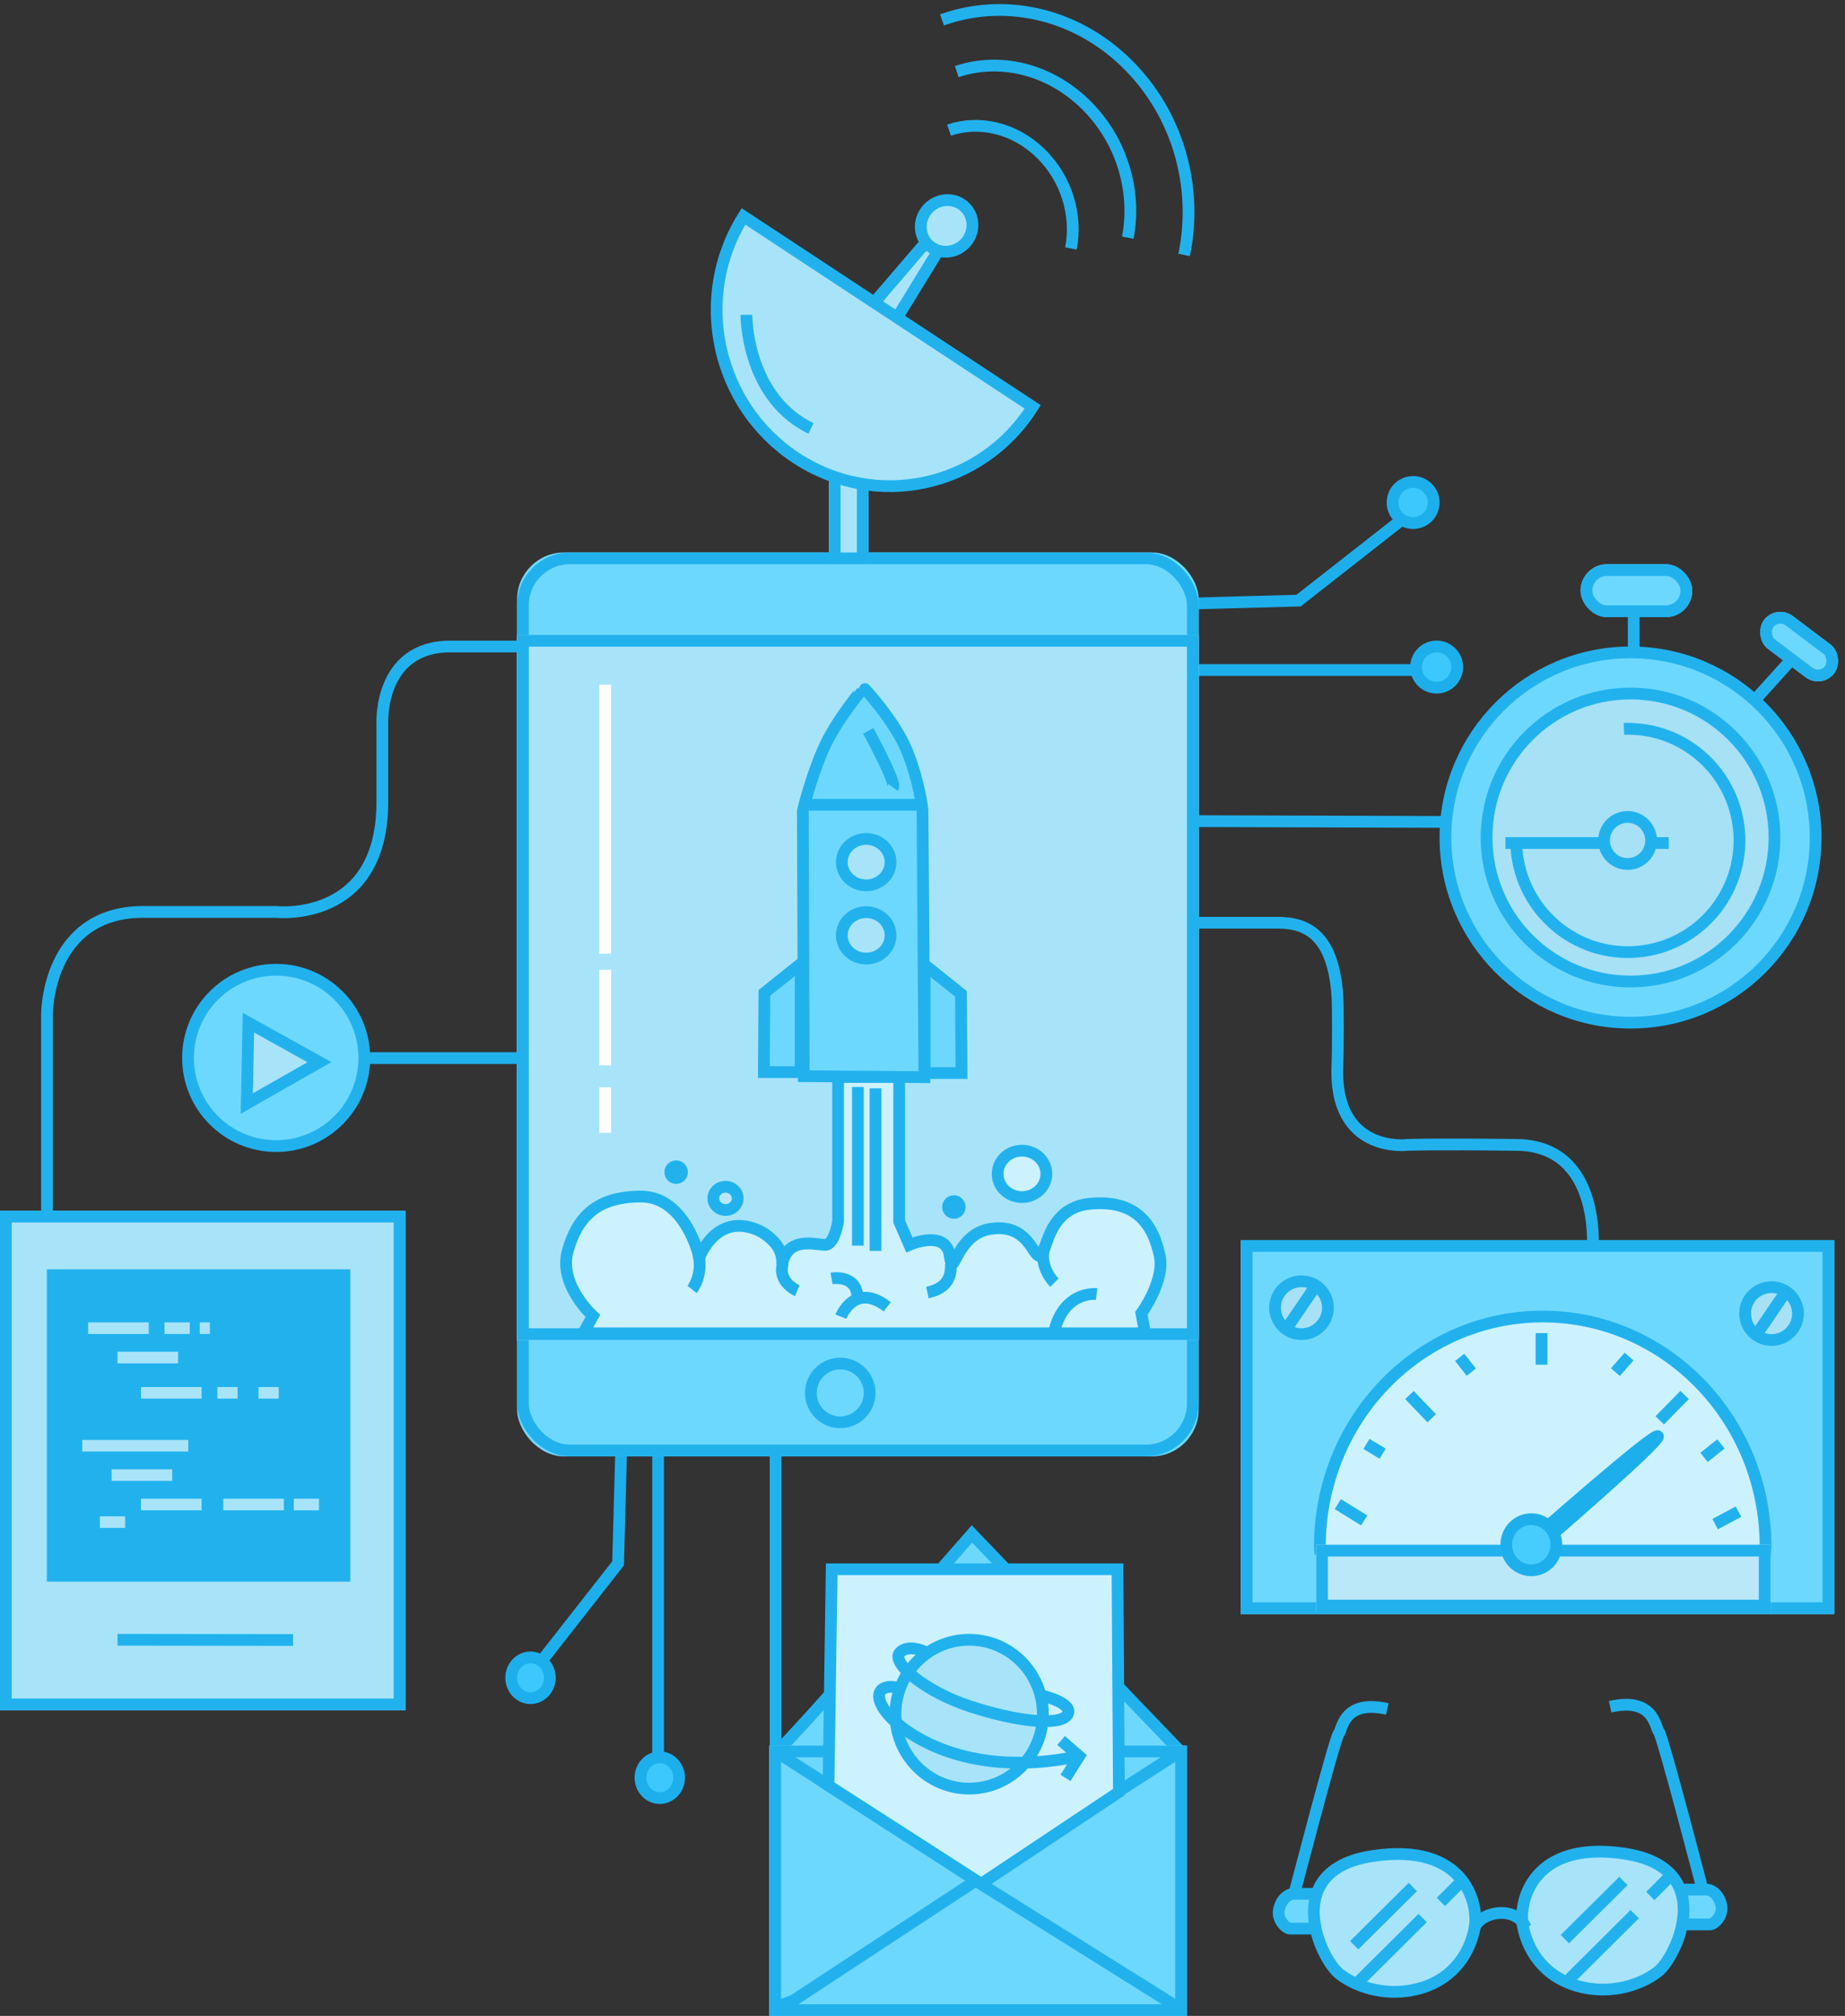 <svg width="314" height="343" viewBox="0 0 314 343" xmlns="http://www.w3.org/2000/svg" xmlns:xlink="http://www.w3.org/1999/xlink"><rect x="0" y="0" width="314" height="343" fill="#333333" stroke="none"/><title>process-super-fast</title><defs><path id="a" d="M0 214h69v85H0z"/><path id="b" d="M8 224h51.589v53.084H8z"/><path id="c" d="M211.173 219h101v63.632h-101z"/><rect id="d" x="88" y="102" width="116.004" height="153.797" rx="8"/><path id="e" d="M88 116.031h116.004V236H88z"/><path id="f" d="M0 38.831h77.328v11.355H0z"/><path id="g" d="M24.05 41.526h6.783v28.11H24.05z"/><path id="h" d="M.926 36H72v46H.926z"/><rect id="i" x="269" y="104" width="19" height="9" rx="4.5"/><rect id="j" x="298.696" y="114.52" width="15" height="7" rx="3.5"/></defs><g transform="translate(0 -8)" fill="none" fill-rule="evenodd"><use fill="#A8E4F9" xlink:href="#a"/><path stroke="#21B2EE" stroke-width="2" d="M1 215h67v83H1z"/><use fill="#21B2EE" xlink:href="#b"/><path stroke="#21B2EE" stroke-width="2" d="M9 225h49.589v51.084H9z"/><path fill="#A8E4F9" d="M20 238h10.308v1.969H20zM24 244h10.308v1.969H24zM37 244h3.436v1.969H37zM44 244h3.436v1.969H44zM15 233h10.308v1.969H15zM28 233h4.295v1.969H28zM34 233h1.718v1.969H34zM14 253h18.04v1.969H14zM19 258h10.308v1.969H19zM24 263h10.308v1.969H24zM17 266h4.295v1.969H17zM38 263h10.308v1.969H38zM50 263h4.295v1.969H50z"/><use fill="#6DD8FE" xlink:href="#c"/><path stroke="#21B2EE" stroke-width="2" d="M212.173 220h99v61.632h-99z"/><path stroke="#1DAFEC" stroke-width="2" d="M105.896 248l-.703 26L90 293.39"/><path d="M112 249v60.77" stroke="#1DAFEC" stroke-width="2" fill="#7C7C7C"/><path d="M112.287 313.933c-1.815 0-3.287-1.552-3.287-3.467 0-1.914 1.472-3.466 3.287-3.466s3.287 1.552 3.287 3.466c0 1.915-1.472 3.467-3.287 3.467M90.287 296.933c-1.815 0-3.287-1.552-3.287-3.467 0-1.914 1.472-3.466 3.287-3.466s3.287 1.552 3.287 3.466c0 1.915-1.472 3.467-3.287 3.467" stroke="#1DAFEC" stroke-width="2" fill="#3CC8FC"/><path stroke="#1DAFEC" stroke-width="2" d="M195 110.896l26-.703L240.39 95"/><path d="M247.057 122H198" stroke="#1DAFEC" stroke-width="2" fill="#7C7C7C"/><path d="M244.5 125a3.5 3.5 0 1 1 0-7 3.5 3.5 0 0 1 0 7M240.5 97a3.5 3.5 0 1 1 0-7 3.5 3.5 0 0 1 0 7" stroke="#1DAFEC" stroke-width="2" fill="#3CC8FC"/><use fill="#6DD8FE" xlink:href="#d"/><rect stroke="#21B2EE" stroke-width="2" x="89" y="103" width="114.004" height="151.797" rx="8"/><use fill="#A8E4F9" xlink:href="#e"/><path stroke="#21B2EE" stroke-width="2" d="M89 117.031h114.004V235H89z"/><path d="M224.737 272.406l75.665-.091s.074-.761.074-1.174c0-21.617-16.98-39.141-37.924-39.141s-37.923 17.524-37.923 39.14c0 .45.108 1.266.108 1.266z" stroke="#21B2EE" stroke-width="2" fill="#CCF2FF"/><g transform="translate(224 232)"><use fill="#BBE8F8" xlink:href="#f"/><path stroke="#21B2EE" stroke-width="2" d="M1 39.831h75.328v9.355H1z"/></g><path d="M282.16 252.377c.494.844-20.429 18.835-20.429 18.835l-1.102-1.103s21.037-18.575 21.531-17.732z" stroke="#1DAFEC" stroke-width="2" fill="#47CDFD"/><path d="M227.679 263.92l4.494 2.776M291.897 267.327l3.972-2.126M232.559 253.677l2.757 1.664M292.886 253.677l-2.875 2.295M239.88 245.355l.708.755 3.072 3.202M286.705 245.355l-4.238 4.308M248.42 238.952l1.985 2.51M277.253 238.808l-2.33 2.654M262.35 234.826v5.375" stroke="#21B2EE" stroke-width="2"/><path d="M260.61 275.18c2.354 0 4.262-1.948 4.262-4.35 0-2.401-1.908-4.348-4.261-4.348s-4.261 1.947-4.261 4.349c0 2.401 1.908 4.349 4.26 4.349z" stroke="#1DAFEC" stroke-width="2" fill="#47CDFD"/><path d="M8 214.108v-33.623s0-17.326 16.38-17.326h22.517s18.172 2.092 18.172-18.739v-13.345S64.44 118 76.657 118h12.281" stroke="#21B2EE" stroke-width="2"/><circle stroke="#21B2EE" stroke-width="2" fill="#6DD8FE" cx="47" cy="188" r="15"/><path d="M271.05 220.748v-.262s1.513-17.5-12.866-17.685c-14.38-.186-18.72 0-18.72 0s-12.576 1.56-11.85-13.663c.106-2.229.117-9.88 0-11.622-.686-10.158-4.946-12.516-10.092-12.516H203M88.527 188.028H62" stroke="#21B2EE" stroke-width="2"/><path stroke="#21B2EE" stroke-width="2" fill="#A8E4F9" d="M42.278 182L42 195.765l12.361-7.043zM147.711 60.745l15.02-17.516 1.04.756-12.069 19.66z"/><path d="M157.886 49.544c1.656 1.715 4.439 1.715 6.216-.001 1.776-1.716 1.874-4.497.218-6.212-1.656-1.715-4.439-1.714-6.216.002-1.776 1.715-1.874 4.496-.218 6.211z" stroke="#21B2EE" stroke-width="2" fill="#A8E4F9"/><g transform="translate(117 34.365)"><use fill="#A8E4F9" xlink:href="#g"/><path stroke="#21B2EE" stroke-width="2" d="M25.05 42.526h4.783v26.11H25.05z"/></g><path d="M175.754 77.23c-8.66 13.74-26.697 17.624-40.288 8.675-13.59-8.948-17.588-27.34-8.929-41.08l49.217 32.405z" stroke="#21B2EE" stroke-width="2" fill="#A8E4F9"/><g stroke="#21B2EE" stroke-width="2"><path d="M161.516 30.143c5.09-1.72 11.085-.424 15.564 3.924 4.479 4.347 6.276 10.612 5.182 16.21M162.833 20.186c7.14-2.414 15.55-.594 21.834 5.505 6.283 6.098 8.804 14.887 7.269 22.74"/><path d="M160.317 11.389c10.359-3.714 22.436-1.338 31.333 7.296 8.896 8.635 12.296 21.28 9.872 32.695"/></g><path d="M127.032 61.565c0 2.181.803 14.39 10.991 19.337M132 255.264V309" stroke="#21B2EE" stroke-width="2"/><g stroke="#21B2EE" stroke-width="2"><path d="M223.918 336.142h-4.376c-.655 0-2.405-1.573-1.805-3.546.599-1.973 1.932-2.372 2.43-2.372h4.186" fill="#6DD8FE"/><path d="M220.366 329.897s6.837-26.292 7.462-26.916c.626-.624.745-5.93 8.276-4.207"/><path d="M233.564 323.8c-15.855 2.42-8.828 17.556-5.58 20.072 2.825 2.19 7.323 3.607 12.015 2.81.702-.12 1.408-.289 2.114-.512 5.422-1.715 8.032-5.997 8.832-10.048.8-4.05-1.526-14.74-17.381-12.321z" fill="#A8E4F9"/><path d="M240.446 329.072l-9.98 9.904M242.12 334.343l-11.082 11.015"/><path d="M286.695 335.424h4.377c.655 0 2.404-1.573 1.805-3.546-.6-1.973-1.932-2.372-2.43-2.372h-4.186" fill="#6DD8FE"/><path d="M289.766 329.52s-6.837-26.292-7.463-26.916c-.625-.625-.745-5.93-8.275-4.208"/><path d="M276.568 323.406c15.855 2.419 8.828 17.555 5.58 20.071-2.825 2.19-7.323 3.607-12.015 2.81a15.754 15.754 0 0 1-2.114-.511c-5.422-1.716-8.032-5.998-8.832-10.048-.8-4.05 1.526-14.74 17.381-12.322z" fill="#A8E4F9"/><path d="M248.585 328.242l-3.35 3.365M276.299 328.038l-9.98 9.904M278.209 333.684l-11.081 11.015M284.223 327.232l-3.35 3.365M250.957 335.965c1.148-2.799 7.02-3.781 8.733 0"/></g><g><path d="M132 306.221c1.695-1.03 33.417-37.221 33.417-37.221l35.667 37.221" stroke="#21B2EE" stroke-width="2" fill="#6DD8FE"/><g transform="translate(130 269)"><use fill="#6DD8FE" xlink:href="#h"/><path stroke="#21B2EE" stroke-width="2" d="M1.926 37H71v44H1.926z"/></g><path d="M131.926 349.513l3.102-1.126L166.048 328l34.962 21.88" stroke="#21B2EE" stroke-width="2"/></g><path stroke="#21B2EE" stroke-width="2" d="M132 306l34.458 22.188L200.917 306"/><path stroke="#21B2EE" stroke-width="2" fill="#CCF2FF" d="M141.543 275L141 311.813l25.991 16.708 23.439-15.612-.25-37.909z"/><g transform="translate(149 287)" stroke="#21B2EE" stroke-width="2"><ellipse fill="#A8E4F9" cx="15.942" cy="12.66" rx="12.544" ry="12.66"/><path d="M8.747 2.198s-3.065-1.659-4.612 0C2.587 3.858 8.3 8.776 16.13 11.34c7.832 2.563 15.134 3.375 16.49 1.473 1.356-1.902-3.981-3.288-4.261-3.288M4.177 8.277c-3.18-.992-4.898.84-2.297 4.12 2.6 3.28 13.173 11.377 32.396 7.485"/><path d="M32.334 23.498l2.331-3.687-3.074-2.68"/></g><circle stroke="#21B2EE" stroke-width="2" fill="#6DD8FE" cx="143" cy="245" r="5"/><path d="M20 287l29.88.041" stroke="#21B2EE" stroke-width="2"/><g transform="translate(96 125)" stroke="#21B2EE" stroke-width="2"><path d="M58.36 10.766C56.242 5.573 50.98-.024 50.98 0c0 .025-4.82 5.63-6.992 10.766-2.262 5.346-3.354 10.231-3.354 10.231l.16 45.11 20.531.17-.329-45.472s-.509-4.818-2.637-10.039z" fill="#6DD8FE"/><path d="M40.538 19.929h20.447M51.769 7.35s4.817 8.808 4.222 9.633"/><path d="M40.266 47l-6.176 4.936-.058 8.613L34 65.416h6.266V47zM61.366 47.16l6.175 4.936.058 8.614.032 4.867h-6.265V47.161z" fill="#6DD8FE"/><path d="M98.863 109.862H3.235l1.662-2.954S-.992 101.593.615 95.875c1.607-5.72 4.853-9.285 12.478-9.285 7.624 0 9.934 10.362 9.934 10.362s2.444-6.816 8.703-5.1c2.01.551 3.222 1.615 4.031 2.49 1.71 1.851 1.323 3.897 1.323 3.897.883-5.02 5.77-3.43 7.352-3.43 1.581 0 2.197-3.963 2.197-3.963V66.242l10.396.01v24.594l1.734 3.963s6.229-2.725 6.873 1.838c.644 4.563.866-3.655 6.953-4.563 6.087-.909 7.069 4.188 8.191 4.563 1.51.504.942-8.184 8.887-8.853 7.945-.668 10.62 3.806 11.703 8.853.921 4.288-3.114 9.804-3.114 9.804l.607 3.411z" fill="#CCF2FF"/><path d="M47.101 107.024s2.35-5.975 7.895-1.677M45.522 100.517s4.402-.774 4.402 3.363M90.635 103.176s-5.482-.658-7.204 6.298M21.79 102.398s1.981-2.55 1.021-6.105M39.687 102.606s-3.494-1.458-2.411-4.765M83.455 101.246s-2.79-2.725-1.66-6.135M50 67.944v27M53 95.83V68.17"/><ellipse fill="#A8E4F9" cx="51.416" cy="29.69" rx="4.147" ry="3.949"/><path d="M77.932 86.679c2.29 0 4.147-1.768 4.147-3.95 0-2.18-1.857-3.948-4.147-3.948s-4.147 1.768-4.147 3.949c0 2.18 1.856 3.949 4.147 3.949z" fill="#CCF2FF"/><ellipse fill="#BAE7F7" cx="27.474" cy="86.898" rx="2.074" ry="1.975"/><ellipse fill="#A8E4F9" cx="19.073" cy="82.436" rx="1" ry="1"/><ellipse fill="#A8E4F9" cx="66.341" cy="88.37" rx="1" ry="1"/><ellipse fill="#A8E4F9" cx="51.416" cy="42.146" rx="4.147" ry="3.949"/><path d="M61.834 102.922c3.768-.816 4.008-3.087 4.008-4.87"/></g><g transform="translate(217 226)" stroke="#21B2EE" stroke-width="2"><circle fill="#A6E1F6" cx="4.5" cy="4.5" r="4.5"/><path d="M2 8l4.767-7"/></g><g transform="translate(297 227)" stroke="#21B2EE" stroke-width="2"><circle fill="#A6E1F6" cx="4.5" cy="4.5" r="4.5"/><path d="M2 8l4.767-7"/></g><path d="M203.893 147.713l53.935.174" stroke="#21B2EE" stroke-width="2"/><circle stroke="#21B2EE" stroke-width="2" fill="#6DD8FE" cx="277.5" cy="150.5" r="31.5"/><path d="M277.5 175c13.531 0 24.5-10.969 24.5-24.5S291.031 126 277.5 126 253 136.969 253 150.5s10.969 24.5 24.5 24.5z" stroke="#21B2EE" stroke-width="2" fill="#A6E1F6"/><path d="M258.052 151.663c.366 10.487 9.164 18.692 19.651 18.325 10.487-.366 18.692-9.164 18.325-19.651-.366-10.487-9.164-18.692-19.651-18.325" stroke="#21B2EE" stroke-width="2" fill="#A6E1F6"/><g><use fill="#6DD8FE" xlink:href="#i"/><rect stroke="#21B2EE" stroke-width="2" x="270" y="105" width="17" height="7" rx="3.5"/></g><g transform="rotate(37 306.196 118.02)"><use fill="#6DD8FE" xlink:href="#j"/><rect stroke="#21B2EE" stroke-width="2" x="299.696" y="115.52" width="13" height="5" rx="2.5"/></g><path d="M278.04 112.616v6.117M298.785 126.964l6.242-6.904M284 151.441h-27.79" stroke="#21B2EE" stroke-width="2"/><path d="M277 155a4 4 0 1 0 0-8 4 4 0 0 0 0 8z" stroke="#21B2EE" stroke-width="2" fill="#A6E1F6"/><g><path d="M103 124.5v45.764M103 173v16.264" stroke="#FFF" stroke-width="2"/><path d="M107.5 125.5l-4.5 47.764"/><path d="M103 193v7.73" stroke="#FFF" stroke-width="2"/></g></g></svg>